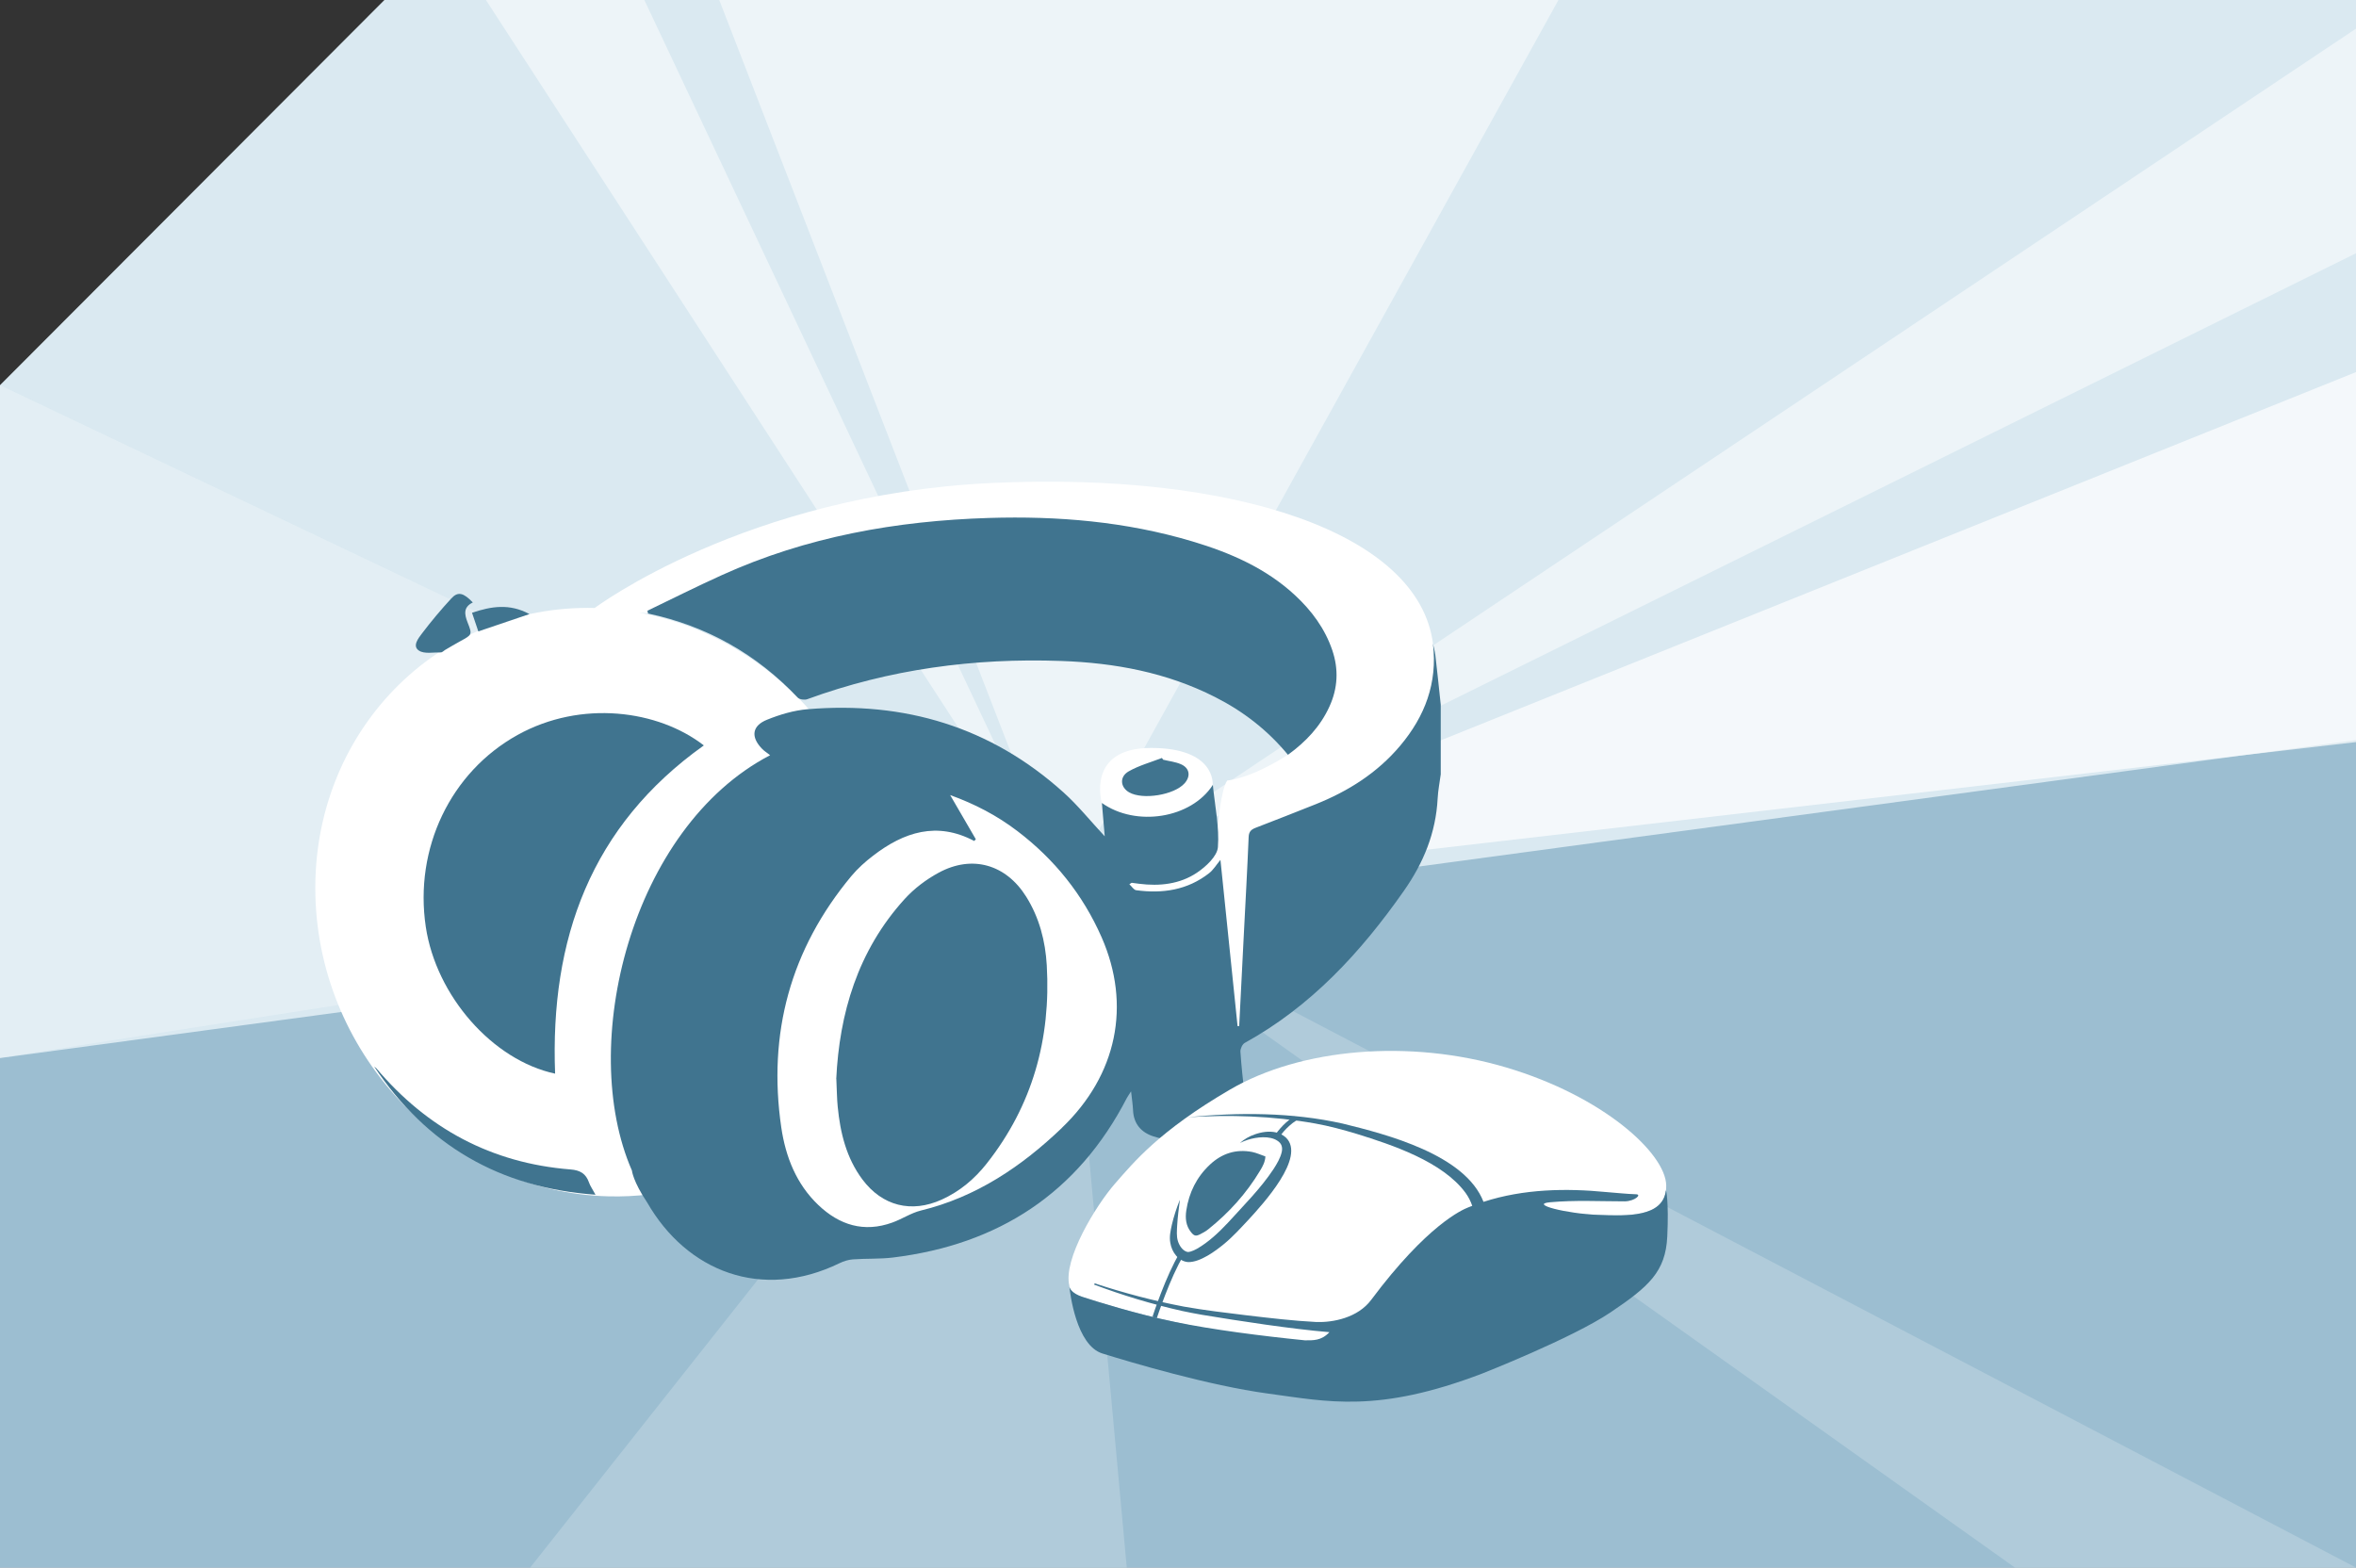 <svg width="269" height="179" viewBox="0 0 269 179" fill="none" xmlns="http://www.w3.org/2000/svg">
<rect x="0" y="0" width="269" height="179" fill="#333333" stroke="none"/>
<g clip-path="url(#clip0_675_12491)">
<path d="M0 179V43.98L43.89 0H269V179H0Z" fill="#DAE9F1"/>
<path d="M0 179V120.816L269 84.5V179H0Z" fill="#9CBED1"/>
<path opacity="0.2" d="M121.57 101.81L60.53 179H128.65L121.57 101.81Z" fill="white"/>
<path opacity="0.2" d="M121.57 101.81L230.06 179H269L121.57 101.81Z" fill="white"/>
<path opacity="0.5" d="M82.12 0H177.94L121.57 101.81L82.12 0Z" fill="white"/>
<path opacity="0.5" d="M269 3.27V28.92L121.57 101.81L269 3.27Z" fill="white"/>
<path opacity="0.7" d="M269 42.49V84.74L121.57 101.81L269 42.49Z" fill="white"/>
<path opacity="0.5" d="M73.57 0L121.57 101.81L55.48 0H73.57Z" fill="white"/>
<path opacity="0.5" d="M0 120.79V43.98L121.57 101.81L0 120.79Z" fill="#EDF4F8"/>
<path d="M163.616 73.527C162.024 60.876 141.04 53.866 113.26 55.151C85.183 56.454 67.904 69.422 67.904 69.422C49.844 68.994 35.563 83.693 36.01 102.247C36.457 120.801 51.464 136.18 69.524 136.609C75.762 136.758 81.552 135.1 86.43 132.103L87.65 139.215L102.443 142.064L114.927 136.432L124.683 126.945L128.081 123.436L136.627 123.873L139.588 122.989L141.496 119.321L151.802 107.703L161.391 90.778L164.072 78.275L163.578 73.527H163.616ZM147.054 86.188C147.054 86.188 143.19 88.758 140.118 89.13C139.392 90.154 139.029 94.455 139.029 94.455L138.461 89.624C138.461 89.624 138.871 85.406 131.423 85.406C123.976 85.406 125.8 91.69 125.8 91.69L126.675 98.011L108.14 87.817L99.603 93.459C95.582 81.441 85.313 72.187 72.941 69.943L73.984 70.046L91.821 69.301L117.096 66.452L147.706 76.134L147.035 86.179L147.054 86.188Z" fill="white"/>
<path d="M73.918 69.739C76.739 68.379 79.541 66.974 82.399 65.68C92.091 61.285 102.34 59.47 112.907 59.144C120.773 58.902 128.547 59.554 136.125 61.816C140.435 63.101 144.531 64.87 147.882 67.988C149.763 69.739 151.262 71.759 152.109 74.226C152.863 76.432 152.751 78.592 151.783 80.696C150.75 82.958 149.102 84.699 147.054 86.188C144.717 83.358 141.934 81.217 138.74 79.597C133.211 76.786 127.281 75.687 121.146 75.473C111.222 75.119 101.54 76.413 92.174 79.839C91.867 79.951 91.29 79.876 91.085 79.662C86.384 74.691 80.686 71.479 73.993 70.055C73.965 69.953 73.946 69.85 73.918 69.748V69.739Z" fill="#40748F"/>
<path d="M63.38 122.598C56.249 121.071 49.797 113.726 48.615 105.831C47.275 96.866 51.455 88.162 59.088 83.926C66.368 79.886 75.157 81.077 80.361 85.118C67.458 94.306 62.794 107.219 63.38 122.598Z" fill="#40748F"/>
<path d="M67.998 136.422C57.022 135.64 48.709 130.744 42.723 121.788C42.806 121.853 42.89 121.909 42.965 121.983C48.774 128.863 56.119 132.82 65.131 133.536C66.239 133.62 66.899 134.011 67.253 135.035C67.393 135.436 67.653 135.789 67.998 136.432V136.422Z" fill="#40748F"/>
<path d="M53.978 68.798C52.898 69.32 53.019 70.129 53.382 71.06C53.941 72.475 53.913 72.475 52.563 73.211C51.967 73.537 51.39 73.881 50.803 74.226C50.645 74.319 50.496 74.496 50.347 74.496C49.49 74.477 48.448 74.7 47.833 74.291C47.051 73.779 47.759 72.885 48.178 72.336C49.23 70.949 50.356 69.608 51.539 68.323C52.283 67.513 52.926 67.681 53.987 68.798H53.978Z" fill="#40748F"/>
<path d="M132.791 86.747C133.48 86.915 134.207 86.989 134.84 87.268C135.836 87.706 135.975 88.637 135.249 89.447C134.067 90.778 130.483 91.364 128.928 90.48C127.904 89.894 127.792 88.693 128.872 88.078C130.045 87.408 131.386 87.045 132.661 86.551C132.708 86.617 132.754 86.682 132.801 86.738L132.791 86.747Z" fill="#40748F"/>
<path d="M54.611 72.094C54.359 71.368 54.145 70.725 53.894 69.971C56.072 69.236 58.167 68.882 60.448 70.12C58.419 70.809 56.557 71.442 54.62 72.094H54.611Z" fill="#40748F"/>
<path d="M75.845 128.575C77.335 127.699 78.629 126.88 79.988 126.182C80.416 125.968 81.04 125.977 81.543 126.08C83.339 126.452 84.903 128.36 84.838 130.204C84.82 130.837 84.606 131.647 84.177 132.047C83.041 133.099 81.747 133.974 80.388 135.017C80.36 131.749 78.899 129.701 75.845 128.584V128.575Z" fill="#40748F"/>
<path d="M141.524 118.66C141.133 119.33 140.863 120.103 140.342 120.643C138.322 122.71 133.257 123.64 130.595 122.486C130.334 122.374 130.185 122.011 130.102 121.648C132.708 122.505 135.185 122.328 137.614 121.397C138.918 120.894 140.174 120.27 140.603 118.725C140.649 118.567 140.938 118.464 141.115 118.343C141.254 118.446 141.394 118.557 141.524 118.66Z" fill="#40748F"/>
<path d="M95.48 123.212C95.833 115.774 97.909 108.578 103.29 102.657C104.37 101.465 105.739 100.432 107.163 99.659C110.998 97.574 114.862 98.7 117.171 102.396C118.669 104.789 119.358 107.461 119.517 110.225C120.001 118.595 117.897 126.229 112.656 132.866C111.268 134.626 109.574 136.05 107.517 136.981C104.063 138.545 100.739 137.716 98.468 134.682C96.634 132.224 95.936 129.357 95.647 126.368C95.554 125.447 95.554 124.516 95.489 123.203L95.48 123.212Z" fill="#40748F"/>
<path d="M163.867 74.728C163.82 74.328 163.699 73.928 163.615 73.527C164.137 77.996 162.694 81.794 159.873 85.146C157.257 88.255 153.924 90.359 150.182 91.849C147.92 92.742 145.667 93.645 143.395 94.511C142.883 94.707 142.595 94.93 142.567 95.563C142.408 99.389 142.194 103.206 141.999 107.032C141.822 110.412 141.654 113.782 141.487 117.161C141.422 117.161 141.366 117.161 141.301 117.17C140.649 110.849 139.997 104.528 139.346 98.188C138.871 98.756 138.536 99.333 138.042 99.715C135.575 101.642 132.736 102.061 129.72 101.651C129.45 101.614 129.226 101.223 128.947 100.972C129.152 100.842 129.189 100.804 129.217 100.804C129.496 100.842 129.785 100.879 130.064 100.916C132.401 101.214 134.709 100.963 136.664 99.65C137.688 98.961 138.973 97.779 139.057 96.736C139.234 94.455 138.722 92.118 138.48 89.624C136.003 93.468 129.701 94.455 125.81 91.69C125.921 93.003 126.024 94.232 126.135 95.498C124.497 93.738 123.082 91.97 121.415 90.471C113.102 82.986 103.253 80.063 92.212 80.984C90.638 81.115 89.046 81.59 87.576 82.185C85.862 82.874 85.704 84.14 86.98 85.472C87.24 85.751 87.576 85.956 87.929 86.235C72.029 94.52 65.912 119.395 72.15 133.658C72.15 133.658 72.261 134.886 73.891 137.307C78.406 145.164 86.942 148.581 95.87 144.233C96.336 144.01 96.866 143.842 97.378 143.805C98.914 143.693 100.46 143.777 101.977 143.591C114.005 142.111 123.054 136.246 128.668 125.363C128.77 125.177 128.9 125 129.142 124.618C129.235 125.493 129.338 126.126 129.366 126.759C129.431 128.332 130.306 129.319 131.712 129.766C134.998 130.799 138.079 130.315 140.835 128.211C141.878 127.42 142.287 126.331 142.12 124.99C141.906 123.361 141.738 121.723 141.626 120.084C141.608 119.758 141.85 119.237 142.12 119.088C149.698 114.908 155.358 108.755 160.264 101.763C162.536 98.533 163.941 95.107 164.146 91.169C164.193 90.247 164.379 89.335 164.5 88.413V80.472C164.295 78.564 164.1 76.655 163.876 74.747L163.867 74.728ZM121.239 128.798C116.649 133.192 111.464 136.692 105.142 138.228C104.016 138.508 103.001 139.197 101.893 139.597C98.644 140.779 95.833 139.886 93.431 137.595C90.918 135.203 89.698 132.084 89.205 128.751C87.641 118.027 90.238 108.41 97.201 100.041C97.928 99.166 98.793 98.393 99.696 97.704C103.206 95.004 106.976 93.776 111.231 96.028C111.296 95.963 111.352 95.898 111.417 95.833C110.458 94.185 109.509 92.537 108.485 90.787C111.305 91.802 113.847 93.133 116.156 94.893C120.391 98.114 123.64 102.154 125.782 107.032C129.17 114.759 127.56 122.747 121.229 128.798H121.239Z" fill="#40748F"/>
<path d="M122.088 146.834C122.088 146.834 122.051 147.588 123.596 148.1C125.142 148.612 129.778 150.065 134.107 150.949C138.436 151.833 144.254 153.481 149.281 153.565C154.308 153.649 156.189 153.975 161.365 148.724C163.804 146.248 165.768 140.392 170.451 139.256C175.134 138.121 178.885 138.577 182.46 138.726C186.035 138.875 190.336 138.996 190.243 135.337C190.15 131.678 183.065 125.19 171.987 121.894C160.909 118.599 148.509 119.706 140.437 124.417C132.366 129.128 129.48 132.674 127.311 135.151C125.142 137.627 121.343 143.827 122.098 146.825L122.088 146.834Z" fill="white"/>
<path d="M144.478 132.051C144.45 132.684 144.161 133.196 143.873 133.671C142.318 136.268 140.317 138.484 137.952 140.373C137.663 140.606 137.337 140.783 137.002 140.951C136.528 141.183 136.332 141.128 135.988 140.699C135.392 139.964 135.317 139.089 135.448 138.214C135.755 136.175 136.63 134.406 138.138 132.991C139.497 131.716 141.108 131.185 142.96 131.539C143.463 131.641 143.947 131.865 144.478 132.051Z" fill="#40748F"/>
<path d="M190.225 135.951H190.206C189.824 138.977 185.821 138.865 182.451 138.726C178.867 138.586 174.557 137.497 176.986 137.283C179.844 137.022 182.693 137.18 185.533 137.18C186.687 137.143 187.488 136.38 186.789 136.37C185.663 136.333 184.546 136.203 183.41 136.119C178.839 135.672 173.979 135.747 169.381 137.236C167.305 131.846 158.321 129.528 153.303 128.299C147.475 126.996 141.415 127.005 135.503 127.582C140.391 127.266 145.334 127.424 150.166 128.29C151.767 128.578 153.35 129.007 154.895 129.472C159.01 130.747 164.726 132.656 167.333 136.212C167.668 136.678 167.919 137.171 168.096 137.692C167.938 137.748 167.779 137.813 167.64 137.869C166.951 138.139 162.957 139.861 156.552 148.435C155.035 150.465 152.223 151.024 150.296 150.958C147.652 150.819 145.036 150.511 142.43 150.204C140.009 149.906 137.57 149.627 135.178 149.199C131.696 148.538 128.298 147.635 124.993 146.546L124.918 146.685C128.167 147.905 131.537 148.929 135.001 149.702L135.55 149.813L136.099 149.925L136.658 150.027L137.216 150.13C141.48 150.837 147.433 151.755 151.79 152.118C150.859 153.109 149.938 153.049 148.997 153.049C143.998 152.546 138.427 151.833 134.107 150.94C129.787 150.055 125.142 148.594 123.596 148.091C122.349 147.681 122.135 147.114 122.098 146.909C122.172 147.663 122.889 153.63 125.868 154.552C129.043 155.539 138.017 158.22 144.804 159.132C151.59 160.044 157.288 161.404 169.232 156.842C169.232 156.842 179.491 152.811 183.866 149.869C188.242 146.927 190.178 145.224 190.364 141.183C190.55 137.143 190.225 135.942 190.225 135.942V135.951Z" fill="#40748F"/>
<path d="M134.712 137.041C134.591 138 134.46 138.958 134.405 139.927C134.377 140.532 134.311 141.137 134.488 141.714C134.647 142.226 135.01 142.794 135.522 142.943C135.661 142.98 135.754 142.961 135.931 142.915C136.164 142.85 136.425 142.729 136.676 142.589C137.998 141.826 139.143 140.746 140.186 139.638C141.973 137.664 143.947 135.709 145.408 133.494C145.799 132.889 146.19 132.228 146.349 131.529C146.46 130.989 146.321 130.552 145.846 130.254C144.962 129.658 143.453 129.835 142.467 130.152C142.159 130.245 141.871 130.375 141.573 130.515C142.057 130.086 142.643 129.742 143.277 129.528C144.021 129.267 144.896 129.118 145.716 129.314C146.116 129.425 146.498 129.602 146.805 129.882C149.169 132.097 144.152 137.525 142.578 139.247C141.685 140.197 140.782 141.202 139.776 142.031C138.761 142.868 137.039 144.134 135.671 144.116C134.535 144.041 133.781 142.943 133.623 141.919C133.492 141.23 133.651 140.522 133.799 139.852C134.023 138.893 134.33 137.962 134.693 137.05L134.712 137.041Z" fill="#40748F"/>
<path d="M132.087 150.521L131.584 150.363C131.649 150.167 133.139 145.615 134.684 143.092L135.131 143.371C133.613 145.838 132.096 150.484 132.077 150.53L132.087 150.521Z" fill="#40748F"/>
<path d="M146.032 129.891L145.585 129.612C145.623 129.556 146.433 128.308 147.755 127.48L148.034 127.927C146.814 128.69 146.032 129.891 146.023 129.9L146.032 129.891Z" fill="#40748F"/>
</g>
<defs>
<clipPath id="clip0_675_12491">
<rect width="269" height="179" fill="white"/>
</clipPath>
</defs>
</svg>
